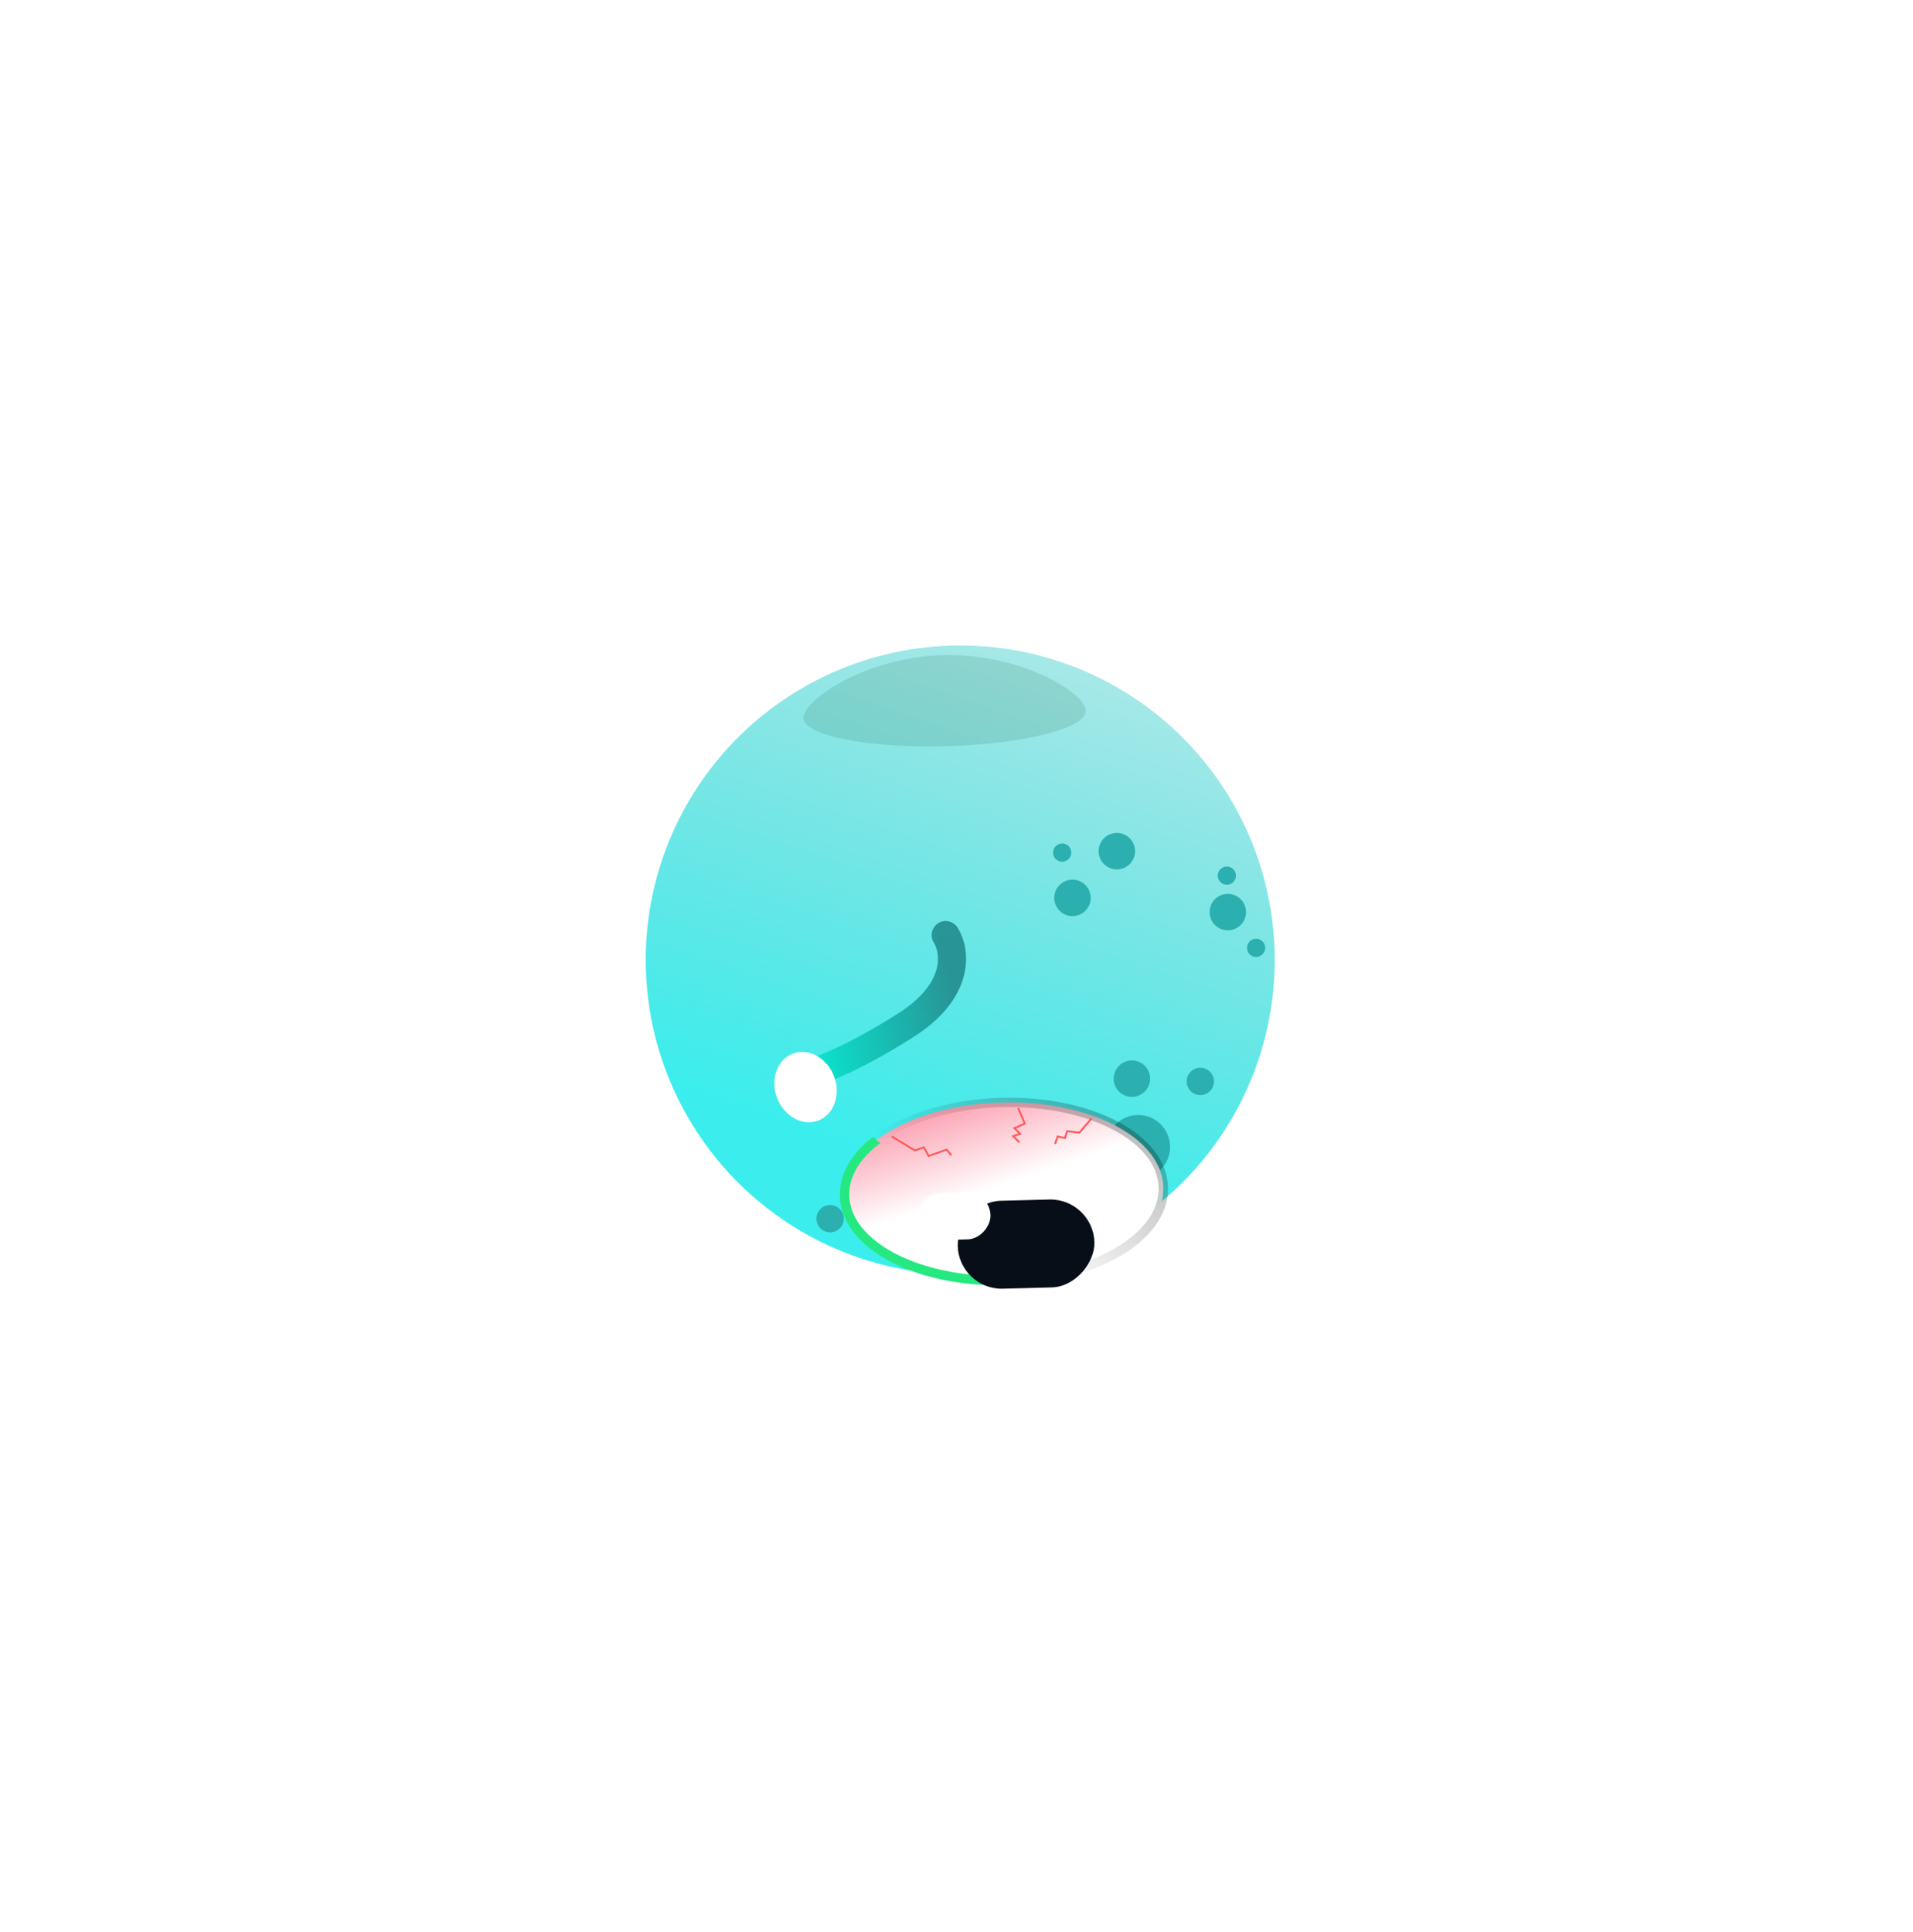<svg width="204" height="206" viewBox="0 0 204 206" fill="none" xmlns="http://www.w3.org/2000/svg">
<g filter="url(#filter0_d_19_50)">
<circle cx="33.528" cy="33.528" r="33.528" transform="matrix(1 -0.026 -0.026 -1 53.742 146.776)" fill="url(#paint0_linear_19_50)"/>
<circle cx="72.522" cy="139.969" r="1.458" transform="rotate(-1.489 72.522 139.969)" fill="#2CB0AF"/>
<circle cx="78.9" cy="142.233" r="1.944" transform="rotate(-1.489 78.9 142.233)" fill="#08532B" fill-opacity="0.27"/>
<circle cx="75.885" cy="138.423" r="0.972" transform="rotate(-1.489 75.885 138.423)" fill="#2CB0AF"/>
<circle cx="105.377" cy="132.31" r="3.401" transform="rotate(-1.489 105.377 132.31)" fill="#2CB0AF"/>
<circle cx="104.702" cy="125.036" r="1.944" transform="rotate(-1.489 104.702 125.036)" fill="#2CB0AF"/>
<circle cx="112" cy="125.332" r="1.458" transform="rotate(-1.489 112 125.332)" fill="#2CB0AF"/>
<circle cx="98.368" cy="105.757" r="1.944" transform="rotate(-1.489 98.368 105.757)" fill="#2CB0AF"/>
<circle cx="114.934" cy="107.271" r="1.944" transform="rotate(-1.489 114.934 107.271)" fill="#2CB0AF"/>
<circle cx="114.833" cy="103.385" r="0.972" transform="rotate(-1.489 114.833 103.385)" fill="#2CB0AF"/>
<circle cx="117.949" cy="111.082" r="0.972" transform="rotate(-1.489 117.949 111.082)" fill="#2CB0AF"/>
<circle cx="97.27" cy="100.925" r="0.972" transform="rotate(-1.489 97.27 100.925)" fill="#2CB0AF"/>
<path d="M99.793 85.791C99.842 87.669 93.139 89.367 84.823 89.583C76.507 89.799 69.725 88.452 69.676 86.574C69.627 84.696 76.254 80.084 84.57 79.868C92.887 79.651 99.744 83.913 99.793 85.791Z" fill="#08532B" fill-opacity="0.13"/>
<circle cx="103.099" cy="100.774" r="1.944" transform="rotate(-1.489 103.099 100.774)" fill="#2CB0AF"/>
<path d="M84.846 109.723C85.889 111.363 86.499 115.582 80.594 119.336C74.69 123.091 70.89 124.423 69.728 124.62" stroke="url(#paint1_linear_19_50)" stroke-opacity="0.96" stroke-width="3" stroke-linecap="round"/>
<g filter="url(#filter1_d_19_50)">
<ellipse cx="3.25" cy="3.817" rx="3.25" ry="3.817" transform="matrix(0.934 -0.357 -0.357 -0.934 68.23 129.661)" fill="white"/>
</g>
<path d="M90.812 127.574C95.434 127.454 99.67 128.365 102.785 129.961C105.881 131.546 107.981 133.876 108.053 136.629C108.125 139.382 106.147 141.817 103.138 143.562C100.11 145.317 95.927 146.447 91.305 146.567C86.684 146.687 82.448 145.776 79.333 144.18C76.237 142.595 74.136 140.265 74.064 137.512C73.993 134.759 75.97 132.324 78.979 130.579C82.007 128.824 86.19 127.694 90.812 127.574Z" fill="url(#paint2_linear_19_50)" stroke="url(#paint3_linear_19_50)"/>
<rect width="14.578" height="9.375" rx="4.688" transform="matrix(1 -0.026 -0.026 -1 86.252 147.556)" fill="#070E17"/>
<rect width="7.775" height="5" rx="2.5" transform="matrix(1 -0.026 -0.026 -1 81.917 142.31)" fill="white"/>
<path d="M96.54 131.926L96.78 131.205L97.562 131.364L97.802 130.643L99.102 130.788L100.361 129.326" stroke="#FF5959" stroke-width="0.2" stroke-linecap="round"/>
<path d="M92.653 131.777L92.043 131.166L92.787 130.924L92.177 130.313L93.284 129.828L92.61 128.242" stroke="#FF5959" stroke-width="0.2" stroke-linecap="round"/>
<path d="M79.085 131.192L81.554 132.691L82.518 132.353L83.028 133.278L84.955 132.602L85.457 133.215" stroke="#FF5959" stroke-width="0.2"/>
</g>
<defs>
<filter id="filter0_d_19_50" x="0.859" y="0.859" width="203.057" height="204.576" filterUnits="userSpaceOnUse" color-interpolation-filters="sRGB">
<feFlood flood-opacity="0" result="BackgroundImageFix"/>
<feColorMatrix in="SourceAlpha" type="matrix" values="0 0 0 0 0 0 0 0 0 0 0 0 0 0 0 0 0 0 127 0" result="hardAlpha"/>
<feOffset dx="16" dy="-10"/>
<feGaussianBlur stdDeviation="34"/>
<feComposite in2="hardAlpha" operator="out"/>
<feColorMatrix type="matrix" values="0 0 0 0 0.173 0 0 0 0 0.69 0 0 0 0 0.686 0 0 0 0.87 0"/>
<feBlend mode="normal" in2="BackgroundImageFix" result="effect1_dropShadow_19_50"/>
<feBlend mode="normal" in="SourceGraphic" in2="effect1_dropShadow_19_50" result="shape"/>
</filter>
<filter id="filter1_d_19_50" x="57.574" y="113.185" width="24.656" height="25.5" filterUnits="userSpaceOnUse" color-interpolation-filters="sRGB">
<feFlood flood-opacity="0" result="BackgroundImageFix"/>
<feColorMatrix in="SourceAlpha" type="matrix" values="0 0 0 0 0 0 0 0 0 0 0 0 0 0 0 0 0 0 127 0" result="hardAlpha"/>
<feOffset dy="1"/>
<feGaussianBlur stdDeviation="4.5"/>
<feComposite in2="hardAlpha" operator="out"/>
<feColorMatrix type="matrix" values="0 0 0 0 1 0 0 0 0 1 0 0 0 0 1 0 0 0 1 0"/>
<feBlend mode="normal" in2="BackgroundImageFix" result="effect1_dropShadow_19_50"/>
<feBlend mode="normal" in="SourceGraphic" in2="effect1_dropShadow_19_50" result="shape"/>
</filter>
<linearGradient id="paint0_linear_19_50" x1="30.613" y1="10.859" x2="64.627" y2="103.183" gradientUnits="userSpaceOnUse">
<stop stop-color="#3BEEED"/>
<stop offset="1" stop-color="#2CB0AF" stop-opacity="0"/>
</linearGradient>
<linearGradient id="paint1_linear_19_50" x1="67.833" y1="128.671" x2="87.409" y2="124.479" gradientUnits="userSpaceOnUse">
<stop stop-color="#00F9DC"/>
<stop offset="1" stop-color="#259193"/>
</linearGradient>
<linearGradient id="paint2_linear_19_50" x1="83.4" y1="138.77" x2="78.832" y2="124.794" gradientUnits="userSpaceOnUse">
<stop stop-color="white"/>
<stop offset="1" stop-color="#F9738C"/>
</linearGradient>
<linearGradient id="paint3_linear_19_50" x1="162.036" y1="107.871" x2="115.371" y2="163.413" gradientUnits="userSpaceOnUse">
<stop/>
<stop offset="1" stop-opacity="0"/>
<stop offset="1" stop-color="#25E980"/>
</linearGradient>
</defs>
</svg>
